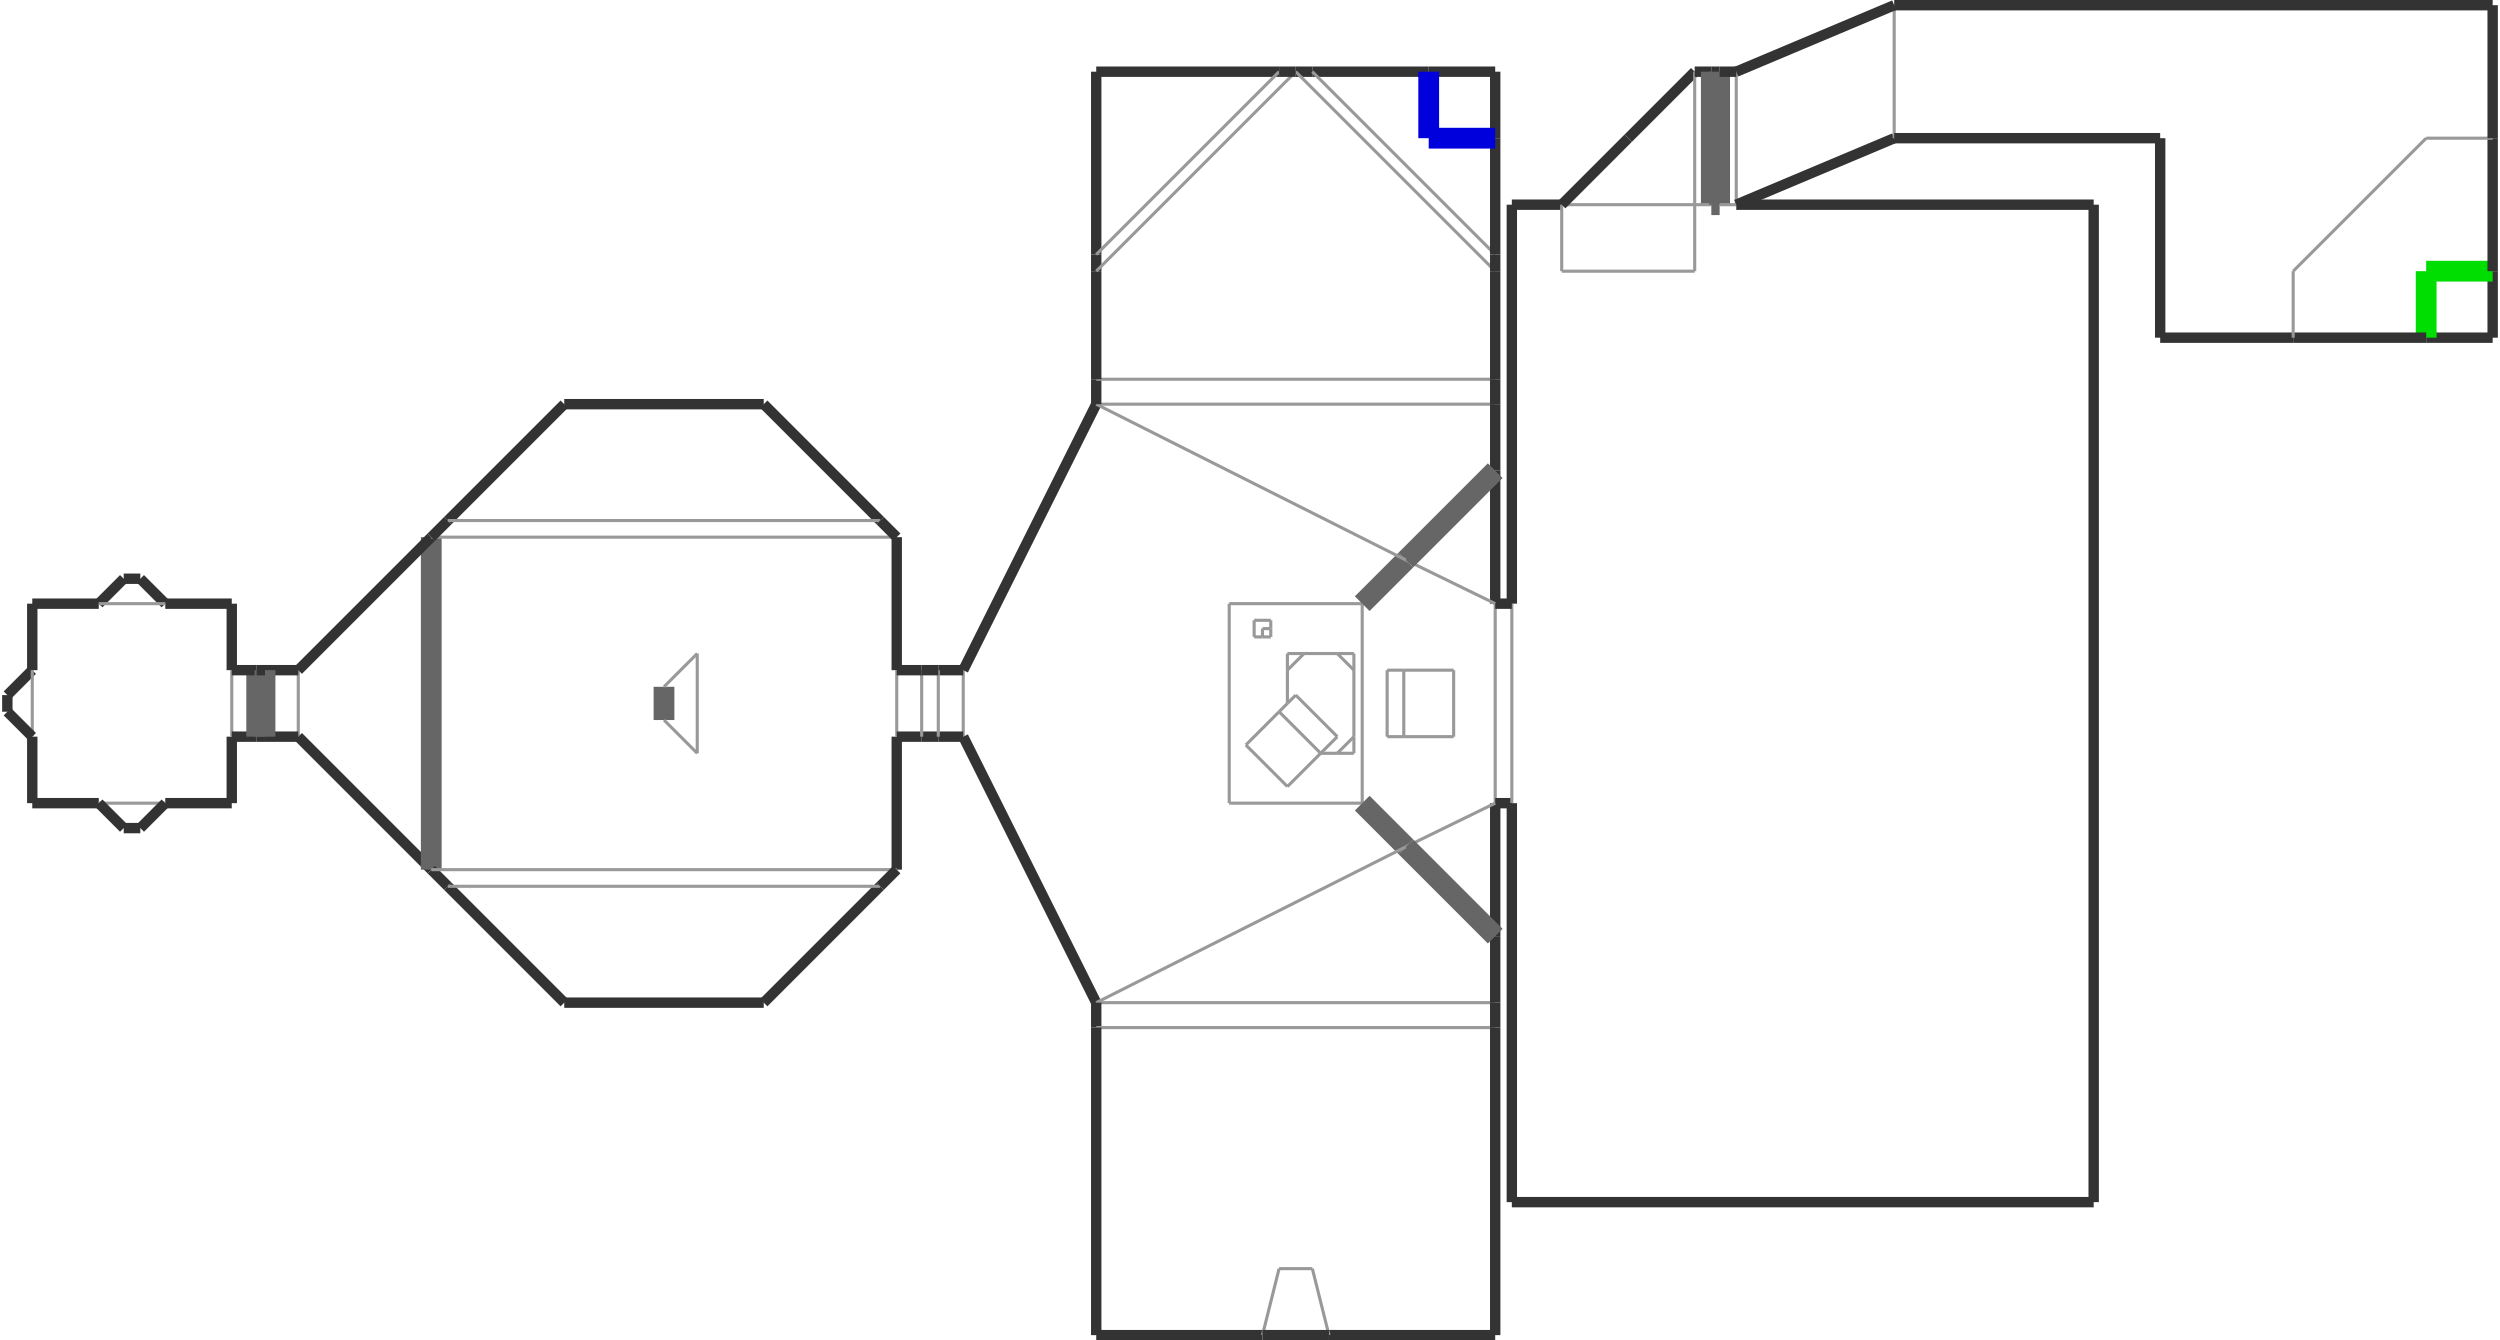 <?xml version="1.0" encoding="utf-8" ?>
<svg baseProfile="tiny" height="549" version="1.2" viewBox="0 0 2402 1290" width="1024" xmlns="http://www.w3.org/2000/svg" xmlns:ev="http://www.w3.org/2001/xml-events" xmlns:xlink="http://www.w3.org/1999/xlink"><defs /><line stroke="#333" stroke-width="10" x1="29.0" x2="29.0" y1="581.0" y2="645.0" /><line stroke="#333" stroke-width="10" x1="29.0" x2="93.0" y1="773.0" y2="773.0" /><line stroke="#333" stroke-width="10" x1="221.0" x2="221.0" y1="773.0" y2="709.0" /><line stroke="#333" stroke-width="10" x1="221.0" x2="157.0" y1="581.0" y2="581.0" /><line stroke="#999" stroke-width="3" x1="221.0" x2="221.0" y1="709.0" y2="645.0" /><line stroke="#333" stroke-width="10" x1="221.0" x2="245.0" y1="709.0" y2="709.0" /><line stroke="#999" stroke-width="3" x1="285.0" x2="285.0" y1="709.0" y2="645.0" /><line stroke="#333" stroke-width="10" x1="285.0" x2="253.0" y1="645.0" y2="645.0" /><line stroke="#333" stroke-width="10" x1="221.0" x2="221.0" y1="645.0" y2="581.0" /><line stroke="#333" stroke-width="10" x1="245.0" x2="253.0" y1="709.0" y2="709.0" /><line stroke="#666" stroke-width="20" x1="245.0" x2="245.0" y1="709.0" y2="645.0" /><line stroke="#333" stroke-width="10" x1="245.0" x2="221.0" y1="645.0" y2="645.0" /><line stroke="#333" stroke-width="10" x1="253.0" x2="285.0" y1="709.0" y2="709.0" /><line stroke="#666" stroke-width="20" x1="253.0" x2="253.0" y1="645.0" y2="709.0" /><line stroke="#333" stroke-width="10" x1="253.0" x2="245.0" y1="645.0" y2="645.0" /><line stroke="#999" stroke-width="3" x1="93.0" x2="157.0" y1="773.0" y2="773.0" /><line stroke="#333" stroke-width="10" x1="93.0" x2="117.0" y1="773.0" y2="797.0" /><line stroke="#333" stroke-width="10" x1="117.0" x2="133.0" y1="797.0" y2="797.0" /><line stroke="#333" stroke-width="10" x1="133.0" x2="157.0" y1="797.0" y2="773.0" /><line stroke="#333" stroke-width="10" x1="157.0" x2="221.0" y1="773.0" y2="773.0" /><line stroke="#333" stroke-width="10" x1="93.0" x2="29.0" y1="581.0" y2="581.0" /><line stroke="#333" stroke-width="10" x1="117.0" x2="93.0" y1="557.0" y2="581.0" /><line stroke="#333" stroke-width="10" x1="133.0" x2="117.0" y1="557.0" y2="557.0" /><line stroke="#333" stroke-width="10" x1="157.0" x2="133.0" y1="581.0" y2="557.0" /><line stroke="#999" stroke-width="3" x1="157.0" x2="93.0" y1="581.0" y2="581.0" /><line stroke="#333" stroke-width="10" x1="29.0" x2="29.0" y1="709.0" y2="773.0" /><line stroke="#333" stroke-width="10" x1="5.0" x2="5.0" y1="669.0" y2="685.0" /><line stroke="#333" stroke-width="10" x1="29.0" x2="5.0" y1="645.0" y2="669.0" /><line stroke="#999" stroke-width="3" x1="29.0" x2="29.0" y1="645.0" y2="709.0" /><line stroke="#333" stroke-width="10" x1="285.0" x2="413.0" y1="709.0" y2="837.0" /><line stroke="#666" stroke-width="20" x1="413.0" x2="413.0" y1="837.0" y2="517.0" /><line stroke="#333" stroke-width="10" x1="413.0" x2="285.0" y1="517.0" y2="645.0" /><line stroke="#333" stroke-width="10" x1="413.0" x2="429.0" y1="837.0" y2="853.0" /><line stroke="#333" stroke-width="10" x1="541.0" x2="733.0" y1="965.0" y2="965.0" /><line stroke="#333" stroke-width="10" x1="733.0" x2="845.0" y1="965.0" y2="853.0" /><line stroke="#333" stroke-width="10" x1="861.0" x2="861.0" y1="837.0" y2="709.0" /><line stroke="#999" stroke-width="3" x1="861.0" x2="413.0" y1="517.0" y2="517.0" /><line stroke="#333" stroke-width="10" x1="429.0" x2="413.0" y1="501.0" y2="517.0" /><line stroke="#333" stroke-width="10" x1="733.0" x2="541.0" y1="389.0" y2="389.0" /><line stroke="#333" stroke-width="10" x1="845.0" x2="733.0" y1="501.0" y2="389.0" /><line stroke="#999" stroke-width="3" x1="413.0" x2="861.0" y1="837.0" y2="837.0" /><line stroke="#666" stroke-width="20" x1="637.0" x2="637.0" y1="693.0" y2="661.0" /><line stroke="#999" stroke-width="3" x1="637.0" x2="669.0" y1="661.0" y2="629.0" /><line stroke="#999" stroke-width="3" x1="669.0" x2="669.0" y1="629.0" y2="725.0" /><line stroke="#999" stroke-width="3" x1="669.0" x2="637.0" y1="725.0" y2="693.0" /><line stroke="#333" stroke-width="10" x1="429.0" x2="541.0" y1="853.0" y2="965.0" /><line stroke="#999" stroke-width="3" x1="845.0" x2="429.0" y1="853.0" y2="853.0" /><line stroke="#333" stroke-width="10" x1="845.0" x2="861.0" y1="853.0" y2="837.0" /><line stroke="#333" stroke-width="10" x1="541.0" x2="429.0" y1="389.0" y2="501.0" /><line stroke="#999" stroke-width="3" x1="429.0" x2="845.0" y1="501.0" y2="501.0" /><line stroke="#333" stroke-width="10" x1="861.0" x2="845.0" y1="517.0" y2="501.0" /><line stroke="#999" stroke-width="3" x1="861.0" x2="861.0" y1="709.0" y2="645.0" /><line stroke="#333" stroke-width="10" x1="861.0" x2="885.0" y1="709.0" y2="709.0" /><line stroke="#999" stroke-width="3" x1="925.0" x2="925.0" y1="709.0" y2="645.0" /><line stroke="#333" stroke-width="10" x1="925.0" x2="901.0" y1="645.0" y2="645.0" /><line stroke="#333" stroke-width="10" x1="861.0" x2="861.0" y1="645.0" y2="517.0" /><line stroke="#333" stroke-width="10" x1="885.0" x2="901.0" y1="709.0" y2="709.0" /><line stroke="#999" stroke-width="3" x1="885.0" x2="885.0" y1="709.0" y2="645.0" /><line stroke="#333" stroke-width="10" x1="885.0" x2="861.0" y1="645.0" y2="645.0" /><line stroke="#333" stroke-width="10" x1="901.0" x2="925.0" y1="709.0" y2="709.0" /><line stroke="#999" stroke-width="3" x1="901.0" x2="901.0" y1="645.0" y2="709.0" /><line stroke="#333" stroke-width="10" x1="901.0" x2="885.0" y1="645.0" y2="645.0" /><line stroke="#333" stroke-width="10" x1="925.0" x2="1053.0" y1="709.0" y2="965.0" /><line stroke="#999" stroke-width="3" x1="1053.0" x2="1437.0" y1="965.0" y2="965.0" /><line stroke="#333" stroke-width="10" x1="1437.0" x2="1437.0" y1="965.0" y2="901.0" /><line stroke="#999" stroke-width="3" x1="1437.0" x2="1053.0" y1="389.0" y2="389.0" /><line stroke="#333" stroke-width="10" x1="1053.0" x2="925.0" y1="389.0" y2="645.0" /><line stroke="#999" stroke-width="3" x1="1437.0" x2="1437.0" y1="773.0" y2="581.0" /><line stroke="#333" stroke-width="10" x1="1437.0" x2="1453.0" y1="773.0" y2="773.0" /><line stroke="#999" stroke-width="3" x1="1453.0" x2="1453.0" y1="773.0" y2="581.0" /><line stroke="#333" stroke-width="10" x1="1453.0" x2="1437.0" y1="581.0" y2="581.0" /><line stroke="#333" stroke-width="10" x1="1437.0" x2="1437.0" y1="581.0" y2="453.0" /><line stroke="#333" stroke-width="10" x1="1453.0" x2="1453.0" y1="773.0" y2="1157.0" /><line stroke="#333" stroke-width="10" x1="1453.0" x2="2013.0" y1="1157.0" y2="1157.0" /><line stroke="#333" stroke-width="10" x1="2013.0" x2="2013.0" y1="1157.0" y2="197.0" /><line stroke="#333" stroke-width="10" x1="2013.0" x2="1669.0" y1="197.0" y2="197.0" /><line stroke="#333" stroke-width="10" x1="1453.0" x2="1453.0" y1="197.0" y2="581.0" /><line stroke="#999" stroke-width="3" x1="1397.0" x2="1397.0" y1="645.0" y2="709.0" /><line stroke="#999" stroke-width="3" x1="1349.0" x2="1397.0" y1="645.0" y2="645.0" /><line stroke="#999" stroke-width="3" x1="1333.0" x2="1333.0" y1="709.0" y2="645.0" /><line stroke="#999" stroke-width="3" x1="1349.0" x2="1333.0" y1="709.0" y2="709.0" /><line stroke="#999" stroke-width="3" x1="1397.0" x2="1349.0" y1="709.0" y2="709.0" /><line stroke="#999" stroke-width="3" x1="1349.0" x2="1349.0" y1="645.0" y2="709.0" /><line stroke="#999" stroke-width="3" x1="1333.0" x2="1349.0" y1="645.0" y2="645.0" /><line stroke="#999" stroke-width="3" x1="1309.0" x2="1309.0" y1="581.0" y2="773.0" /><line stroke="#999" stroke-width="3" x1="1181.0" x2="1309.0" y1="581.0" y2="581.0" /><line stroke="#999" stroke-width="3" x1="1181.0" x2="1181.0" y1="773.0" y2="581.0" /><line stroke="#999" stroke-width="3" x1="1309.0" x2="1181.0" y1="773.0" y2="773.0" /><line stroke="#999" stroke-width="3" x1="1237.0" x2="1197.0" y1="757.0" y2="717.0" /><line stroke="#999" stroke-width="3" x1="1269.0" x2="1237.0" y1="725.0" y2="757.0" /><line stroke="#999" stroke-width="3" x1="1269.0" x2="1229.0" y1="725.0" y2="685.0" /><line stroke="#999" stroke-width="3" x1="1197.0" x2="1229.0" y1="717.0" y2="685.0" /><line stroke="#999" stroke-width="3" x1="1229.0" x2="1237.0" y1="685.0" y2="677.0" /><line stroke="#999" stroke-width="3" x1="1285.0" x2="1245.0" y1="709.0" y2="669.0" /><line stroke="#999" stroke-width="3" x1="1269.0" x2="1285.0" y1="725.0" y2="709.0" /><line stroke="#999" stroke-width="3" x1="1245.0" x2="1237.0" y1="669.0" y2="677.0" /><line stroke="#999" stroke-width="3" x1="1237.0" x2="1237.0" y1="677.0" y2="645.0" /><line stroke="#999" stroke-width="3" x1="1237.0" x2="1253.0" y1="629.0" y2="629.0" /><line stroke="#999" stroke-width="3" x1="1301.0" x2="1301.0" y1="629.0" y2="645.0" /><line stroke="#999" stroke-width="3" x1="1301.0" x2="1285.0" y1="725.0" y2="725.0" /><line stroke="#999" stroke-width="3" x1="1205.0" x2="1205.0" y1="613.0" y2="597.0" /><line stroke="#999" stroke-width="3" x1="1205.0" x2="1221.0" y1="597.0" y2="597.0" /><line stroke="#999" stroke-width="3" x1="1221.0" x2="1221.0" y1="597.0" y2="605.0" /><line stroke="#999" stroke-width="3" x1="1221.0" x2="1213.0" y1="613.0" y2="613.0" /><line stroke="#999" stroke-width="3" x1="1213.0" x2="1205.0" y1="613.0" y2="613.0" /><line stroke="#999" stroke-width="3" x1="1213.0" x2="1213.0" y1="605.0" y2="613.0" /><line stroke="#999" stroke-width="3" x1="1221.0" x2="1213.0" y1="605.0" y2="605.0" /><line stroke="#999" stroke-width="3" x1="1221.0" x2="1221.0" y1="605.0" y2="613.0" /><line stroke="#999" stroke-width="3" x1="1237.0" x2="1237.0" y1="645.0" y2="629.0" /><line stroke="#999" stroke-width="3" x1="1253.0" x2="1237.0" y1="629.0" y2="645.0" /><line stroke="#999" stroke-width="3" x1="1253.0" x2="1285.0" y1="629.0" y2="629.0" /><line stroke="#999" stroke-width="3" x1="1285.0" x2="1301.0" y1="629.0" y2="629.0" /><line stroke="#999" stroke-width="3" x1="1301.0" x2="1285.0" y1="645.0" y2="629.0" /><line stroke="#999" stroke-width="3" x1="1301.0" x2="1301.0" y1="645.0" y2="709.0" /><line stroke="#999" stroke-width="3" x1="1285.0" x2="1269.0" y1="725.0" y2="725.0" /><line stroke="#999" stroke-width="3" x1="1285.0" x2="1301.0" y1="725.0" y2="709.0" /><line stroke="#999" stroke-width="3" x1="1301.0" x2="1301.0" y1="709.0" y2="725.0" /><line stroke="#666" stroke-width="20" x1="1351.0" x2="1309.0" y1="815.0" y2="773.0" /><line stroke="#333" stroke-width="10" x1="1437.0" x2="1437.0" y1="901.0" y2="773.0" /><line stroke="#666" stroke-width="20" x1="1309.0" x2="1351.0" y1="581.0" y2="539.0" /><line stroke="#333" stroke-width="10" x1="1437.0" x2="1437.0" y1="453.0" y2="389.0" /><line stroke="#999" stroke-width="3" x1="1437.0" x2="1351.0" y1="773.0" y2="815.0" /><line stroke="#666" stroke-width="20" x1="1437.0" x2="1351.0" y1="901.0" y2="815.0" /><line stroke="#999" stroke-width="3" x1="1351.0" x2="1053.0" y1="815.0" y2="965.0" /><line stroke="#999" stroke-width="3" x1="1437.0" x2="1351.0" y1="581.0" y2="539.0" /><line stroke="#666" stroke-width="20" x1="1437.0" x2="1351.0" y1="453.0" y2="539.0" /><line stroke="#999" stroke-width="3" x1="1351.0" x2="1053.0" y1="539.0" y2="389.0" /><line stroke="#333" stroke-width="10" x1="1053.0" x2="1053.0" y1="365.0" y2="389.0" /><line stroke="#999" stroke-width="3" x1="1053.0" x2="1437.0" y1="365.0" y2="365.0" /><line stroke="#333" stroke-width="10" x1="1437.0" x2="1437.0" y1="389.0" y2="365.0" /><line stroke="#333" stroke-width="10" x1="1053.0" x2="1053.0" y1="965.0" y2="989.0" /><line stroke="#999" stroke-width="3" x1="1437.0" x2="1053.0" y1="989.0" y2="989.0" /><line stroke="#333" stroke-width="10" x1="1437.0" x2="1437.0" y1="989.0" y2="965.0" /><line stroke="#333" stroke-width="10" x1="1053.0" x2="1053.0" y1="261.0" y2="365.0" /><line stroke="#333" stroke-width="10" x1="1229.0" x2="1053.0" y1="69.0" y2="69.0" /><line stroke="#333" stroke-width="10" x1="1437.0" x2="1437.0" y1="133.0" y2="69.0" /><line stroke="#333" stroke-width="10" x1="1437.0" x2="1437.0" y1="1285.0" y2="989.0" /><line stroke="#333" stroke-width="10" x1="1277.0" x2="1437.0" y1="1285.0" y2="1285.0" /><line stroke="#333" stroke-width="10" x1="1053.0" x2="1053.0" y1="989.0" y2="1285.0" /><line stroke="#333" stroke-width="10" x1="1053.0" x2="1213.0" y1="1285.0" y2="1285.0" /><line stroke="#999" stroke-width="3" x1="1213.0" x2="1229.0" y1="1285.0" y2="1221.0" /><line stroke="#999" stroke-width="3" x1="1229.0" x2="1261.0" y1="1221.0" y2="1221.0" /><line stroke="#999" stroke-width="3" x1="1261.0" x2="1277.0" y1="1221.0" y2="1285.0" /><line stroke="#333" stroke-width="10" x1="1053.0" x2="1053.0" y1="245.0" y2="261.0" /><line stroke="#999" stroke-width="3" x1="1245.0" x2="1053.0" y1="69.0" y2="261.0" /><line stroke="#333" stroke-width="10" x1="1261.0" x2="1245.0" y1="69.0" y2="69.0" /><line stroke="#999" stroke-width="3" x1="1437.0" x2="1245.0" y1="261.0" y2="69.0" /><line stroke="#333" stroke-width="10" x1="1437.0" x2="1437.0" y1="365.0" y2="261.0" /><line stroke="#333" stroke-width="10" x1="1053.0" x2="1053.0" y1="69.0" y2="245.0" /><line stroke="#999" stroke-width="3" x1="1229.0" x2="1053.0" y1="69.0" y2="245.0" /><line stroke="#333" stroke-width="10" x1="1245.0" x2="1229.0" y1="69.0" y2="69.0" /><line stroke="#333" stroke-width="10" x1="1373.0" x2="1261.0" y1="69.0" y2="69.0" /><line stroke="#999" stroke-width="3" x1="1437.0" x2="1261.0" y1="245.0" y2="69.0" /><line stroke="#333" stroke-width="10" x1="1437.0" x2="1437.0" y1="261.0" y2="245.0" /><line stroke="#333" stroke-width="10" x1="1437.0" x2="1373.0" y1="69.0" y2="69.0" /><line stroke="#333" stroke-width="10" x1="1437.0" x2="1437.0" y1="245.0" y2="133.0" /><line stroke="#00d" stroke-width="20" x1="1437.0" x2="1373.0" y1="133.0" y2="133.0" /><line stroke="#00d" stroke-width="20" x1="1373.0" x2="1373.0" y1="133.0" y2="69.0" /><line stroke="#333" stroke-width="10" x1="1501.0" x2="1453.0" y1="197.0" y2="197.0" /><line stroke="#999" stroke-width="3" x1="1501.0" x2="1501.0" y1="261.0" y2="197.0" /><line stroke="#999" stroke-width="3" x1="1629.0" x2="1501.0" y1="261.0" y2="261.0" /><line stroke="#999" stroke-width="3" x1="1629.0" x2="1629.0" y1="197.0" y2="261.0" /><line stroke="#999" stroke-width="3" x1="1629.0" x2="1501.0" y1="197.0" y2="197.0" /><line stroke="#333" stroke-width="10" x1="1565.0" x2="1501.0" y1="133.0" y2="197.0" /><line stroke="#333" stroke-width="10" x1="1629.0" x2="1565.0" y1="69.0" y2="133.0" /><line stroke="#999" stroke-width="3" x1="1629.0" x2="1629.0" y1="197.0" y2="69.0" /><line stroke="#333" stroke-width="10" x1="1645.0" x2="1629.0" y1="69.0" y2="69.0" /><line stroke="#666" stroke-width="20" x1="1645.0" x2="1645.0" y1="197.0" y2="69.0" /><line stroke="#999" stroke-width="3" x1="1645.0" x2="1629.0" y1="197.0" y2="197.0" /><line stroke="#333" stroke-width="10" x1="1653.0" x2="1645.0" y1="69.0" y2="69.0" /><line stroke="#666" stroke-width="20" x1="1653.0" x2="1653.0" y1="69.0" y2="197.0" /><line stroke="#666" stroke-width="20" x1="1653.0" x2="1645.0" y1="197.0" y2="197.0" /><line stroke="#999" stroke-width="3" x1="1669.0" x2="1653.0" y1="197.0" y2="197.0" /><line stroke="#999" stroke-width="3" x1="1669.0" x2="1669.0" y1="197.0" y2="69.0" /><line stroke="#333" stroke-width="10" x1="1669.0" x2="1653.0" y1="69.0" y2="69.0" /><line stroke="#333" stroke-width="10" x1="1669.0" x2="1821.0" y1="197.0" y2="133.0" /><line stroke="#999" stroke-width="3" x1="1821.0" x2="1821.0" y1="133.0" y2="5.0" /><line stroke="#333" stroke-width="10" x1="1821.0" x2="1669.0" y1="5.0" y2="69.0" /><line stroke="#333" stroke-width="10" x1="1821.0" x2="2077.0" y1="133.0" y2="133.0" /><line stroke="#333" stroke-width="10" x1="2077.0" x2="2077.0" y1="133.0" y2="325.0" /><line stroke="#333" stroke-width="10" x1="2077.0" x2="2205.0" y1="325.0" y2="325.0" /><line stroke="#333" stroke-width="10" x1="2397.0" x2="2397.0" y1="325.0" y2="261.0" /><line stroke="#333" stroke-width="10" x1="2397.0" x2="1821.0" y1="5.0" y2="5.0" /><line stroke="#333" stroke-width="10" x1="2333.0" x2="2397.0" y1="325.0" y2="325.0" /><line stroke="#0d0" stroke-width="20" x1="2333.0" x2="2333.0" y1="325.0" y2="261.0" /><line stroke="#0d0" stroke-width="20" x1="2333.0" x2="2397.0" y1="261.0" y2="261.0" /><line stroke="#333" stroke-width="10" x1="2397.0" x2="2397.0" y1="261.0" y2="133.0" /><line stroke="#333" stroke-width="10" x1="2205.0" x2="2333.0" y1="325.0" y2="325.0" /><line stroke="#999" stroke-width="3" x1="2205.0" x2="2205.0" y1="325.0" y2="261.0" /><line stroke="#999" stroke-width="3" x1="2205.0" x2="2333.0" y1="261.0" y2="133.0" /><line stroke="#999" stroke-width="3" x1="2333.0" x2="2397.0" y1="133.0" y2="133.0" /><line stroke="#333" stroke-width="10" x1="2397.0" x2="2397.0" y1="133.0" y2="5.0" /><line stroke="#333" stroke-width="10" x1="5.0" x2="29.0" y1="685.0" y2="709.0" /><line stroke="#333" stroke-width="10" x1="1213.0" x2="1277.0" y1="1285.0" y2="1285.0" /></svg>